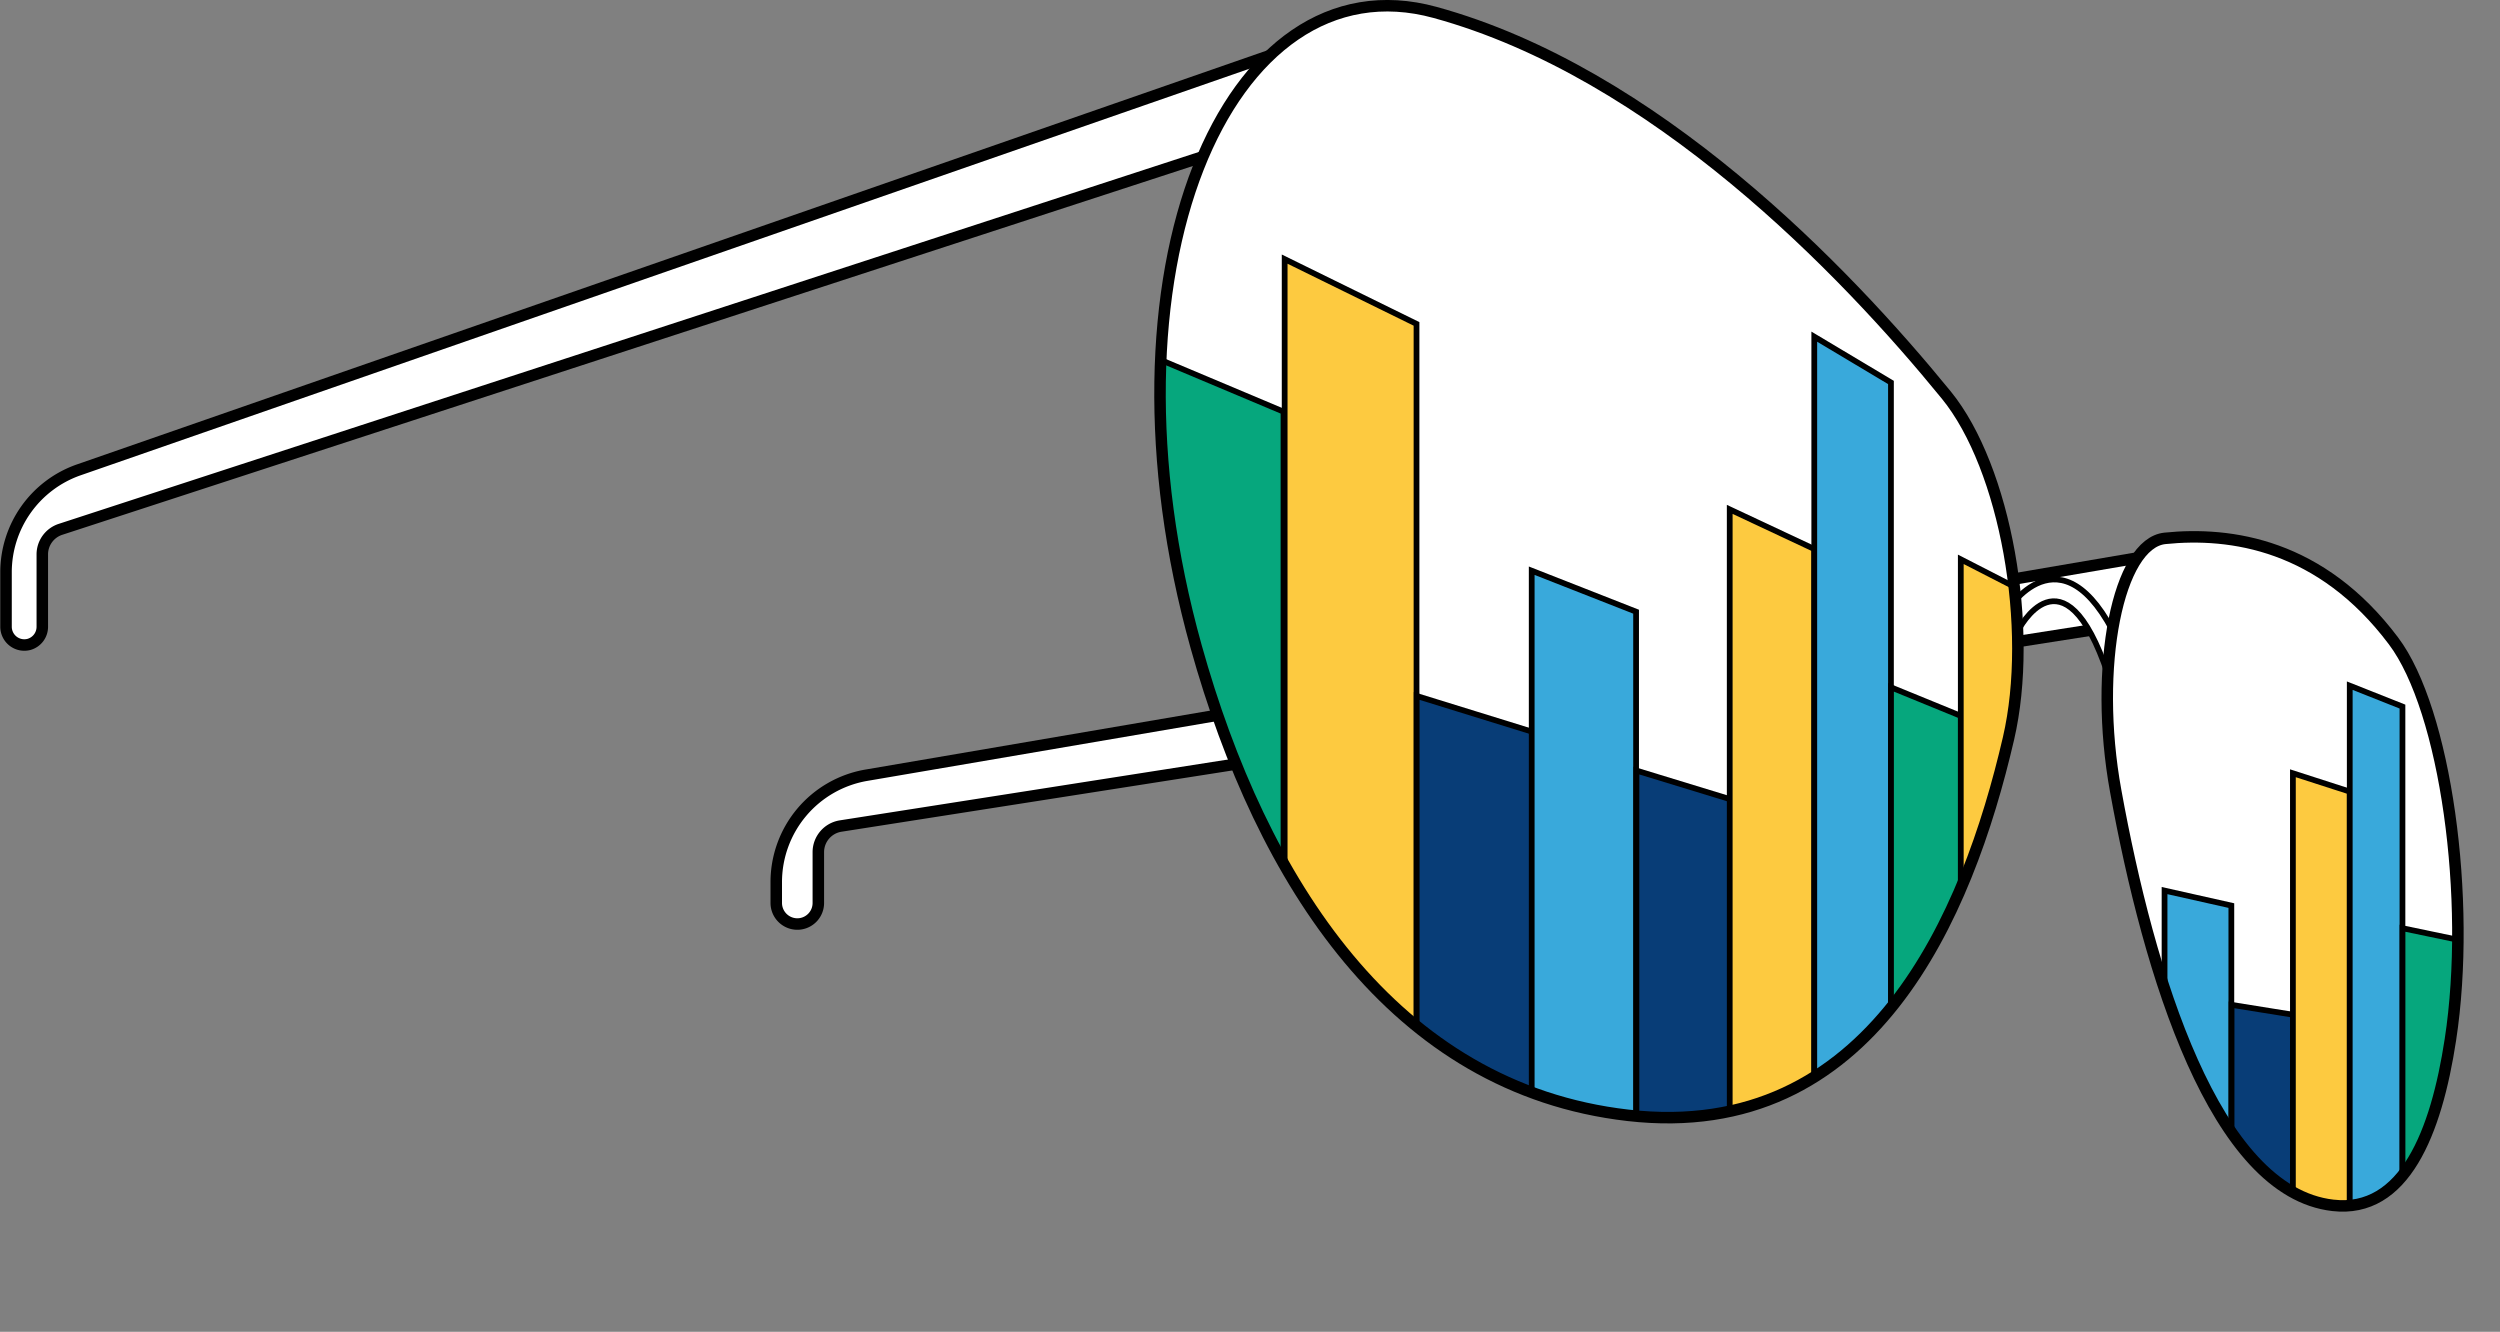 <svg id="Layer_1" data-name="Layer 1" xmlns="http://www.w3.org/2000/svg" xmlns:xlink="http://www.w3.org/1999/xlink" viewBox="0 0 434.94 231.7"><rect x="0" y="0" width="434.94" height="231.7" fill="#808080" stroke="none"/><defs><style>.cls-1,.cls-3,.cls-4{fill:#fff;}.cls-10,.cls-2{fill:none;}.cls-10,.cls-3,.cls-4,.cls-6,.cls-7,.cls-8,.cls-9{stroke:#000;stroke-miterlimit:10;}.cls-10,.cls-3{stroke-width:2px;}.cls-5{clip-path:url(#clip-path);}.cls-6{fill:#06a77d;}.cls-7{fill:#fdca40;}.cls-8{fill:#083d77;}.cls-9{fill:#39a9db;}.cls-11{clip-path:url(#clip-path-2);}</style><clipPath id="clip-path"><path class="cls-1" d="M249.66,2.16C213.4-7.78,189.93,47.45,208.1,112.5c11.4,40.81,34.38,76.86,75.13,81.54,42.44,4.87,59.07-34.83,66.2-65.56,4.44-19.13-.5-47.09-10.82-59.75C320.84,46.93,287.8,12.62,249.66,2.16Z"/></clipPath><clipPath id="clip-path-2"><path class="cls-2" d="M416.4,111.49c9.06,12,13.65,45,9.91,69.4-2.46,16.13-8,30.25-20.45,28.81-20.51-2.35-32-40.23-37.78-72.1-3.94-21.65.43-43.1,8.58-43.94C388.13,92.49,403.8,94.73,416.4,111.49Z"/></clipPath></defs><path class="cls-3" d="M150.73,134.87,386.86,94.5V106l-240.6,37.71a4.6,4.6,0,0,0-3.89,4.54v8.85a3.66,3.66,0,0,1-3.19,3.63h0a3.67,3.67,0,0,1-4.13-3.63v-3.62A18.87,18.87,0,0,1,150.73,134.87Z"/><path class="cls-3" d="M13.66,81.76,234.59,4.91V19L10.53,92.09a4.59,4.59,0,0,0-3.17,4.36v12.6a3.18,3.18,0,0,1-2.31,3.06h0a3.18,3.18,0,0,1-4-3.06V99.57A18.87,18.87,0,0,1,13.66,81.76Z"/><path class="cls-4" d="M366.74,117.32c-7.78-23.15-15.64-7.63-15.64-7.63l-1.64-3.78s10-15.53,19.92,7.62l-2.64,3.79"/><path class="cls-4" d="M416.4,111.49c9.06,12,13.65,45,9.91,69.4-2.46,16.13-8,30.25-20.45,28.81-20.51-2.35-32-40.23-37.78-72.1-3.94-21.65.43-43.1,8.58-43.94C388.13,92.49,403.8,94.73,416.4,111.49Z"/><path class="cls-1" d="M249.66,2.16C213.4-7.78,189.93,47.45,208.1,112.5c11.4,40.81,34.38,76.86,75.13,81.54,42.44,4.87,59.07-34.83,66.2-65.56,4.44-19.13-.5-47.09-10.82-59.75C320.84,46.93,287.8,12.62,249.66,2.16Z"/><g class="cls-5"><polygon class="cls-6" points="223.3 178.62 197.17 174.98 197.17 60.62 223.3 71.62 223.3 178.62"/><polygon class="cls-7" points="246.44 193.47 223.5 191.03 223.5 45.08 246.44 56.35 246.44 193.47"/><polygon class="cls-8" points="266.78 222.09 246.47 221.53 246.47 121.08 266.78 127.37 266.78 222.09"/><polygon class="cls-9" points="284.64 218.54 266.48 217.81 266.48 99.29 284.64 106.42 284.64 218.54"/><polygon class="cls-8" points="300.99 224.12 284.7 223.73 284.7 134.06 300.99 139.04 300.99 224.12"/><polygon class="cls-7" points="315.64 219.79 300.93 219.26 300.93 88.62 315.64 95.52 315.64 219.79"/><polygon class="cls-9" points="328.98 217.02 315.64 216.38 315.64 58.57 328.98 66.54 328.98 217.02"/><polygon class="cls-6" points="341.14 198.29 328.99 196.76 328.99 119.58 341.14 124.55 341.14 198.29"/><polygon class="cls-7" points="352.25 173.63 341.13 171.06 341.13 97.31 352.25 103.01 352.25 173.63"/></g><path class="cls-10" d="M249.66,2.16C213.4-7.78,189.93,47.45,208.1,112.5c11.4,40.81,34.38,76.86,75.13,81.54,42.44,4.87,59.07-34.83,66.2-65.56,4.44-19.13-.5-47.09-10.82-59.75C320.84,46.93,287.8,12.62,249.66,2.16Z"/><g class="cls-11"><polygon class="cls-4" points="350.16 206.52 334.96 205.92 334.96 138.88 350.16 142.61 350.16 206.52"/><polygon class="cls-4" points="364.11 214.13 350.28 213.92 350.28 126.73 364.11 130.84 364.11 214.13"/><polygon class="cls-4" points="376.77 230.64 364.13 231.18 364.13 170.15 376.77 172.22 376.77 230.64"/><polygon class="cls-9" points="388.2 227.62 376.58 228.01 376.58 154.94 388.2 157.55 388.2 227.62"/><polygon class="cls-8" points="398.95 230.38 388.24 230.86 388.24 174.82 398.95 176.54 398.95 230.38"/><polygon class="cls-7" points="408.8 226.93 398.91 227.26 398.91 134.53 408.8 137.72 408.8 226.93"/><polygon class="cls-9" points="417.97 224.5 408.8 224.71 408.8 119.29 417.97 122.93 417.97 224.5"/><polygon class="cls-6" points="427.62 211.64 417.98 211.39 417.98 161.49 427.62 163.5 427.62 211.64"/><polygon class="cls-4" points="434.44 194.71 427.46 193.87 427.46 145.72 434.44 148.21 434.44 194.71"/></g><path class="cls-10" d="M416.4,111.49c9.06,12,13.65,45,9.91,69.4-2.46,16.13-8,30.25-20.45,28.81-20.51-2.35-32-40.23-37.78-72.1-3.94-21.65.43-43.1,8.58-43.94C388.13,92.49,403.8,94.73,416.4,111.49Z"/></svg>